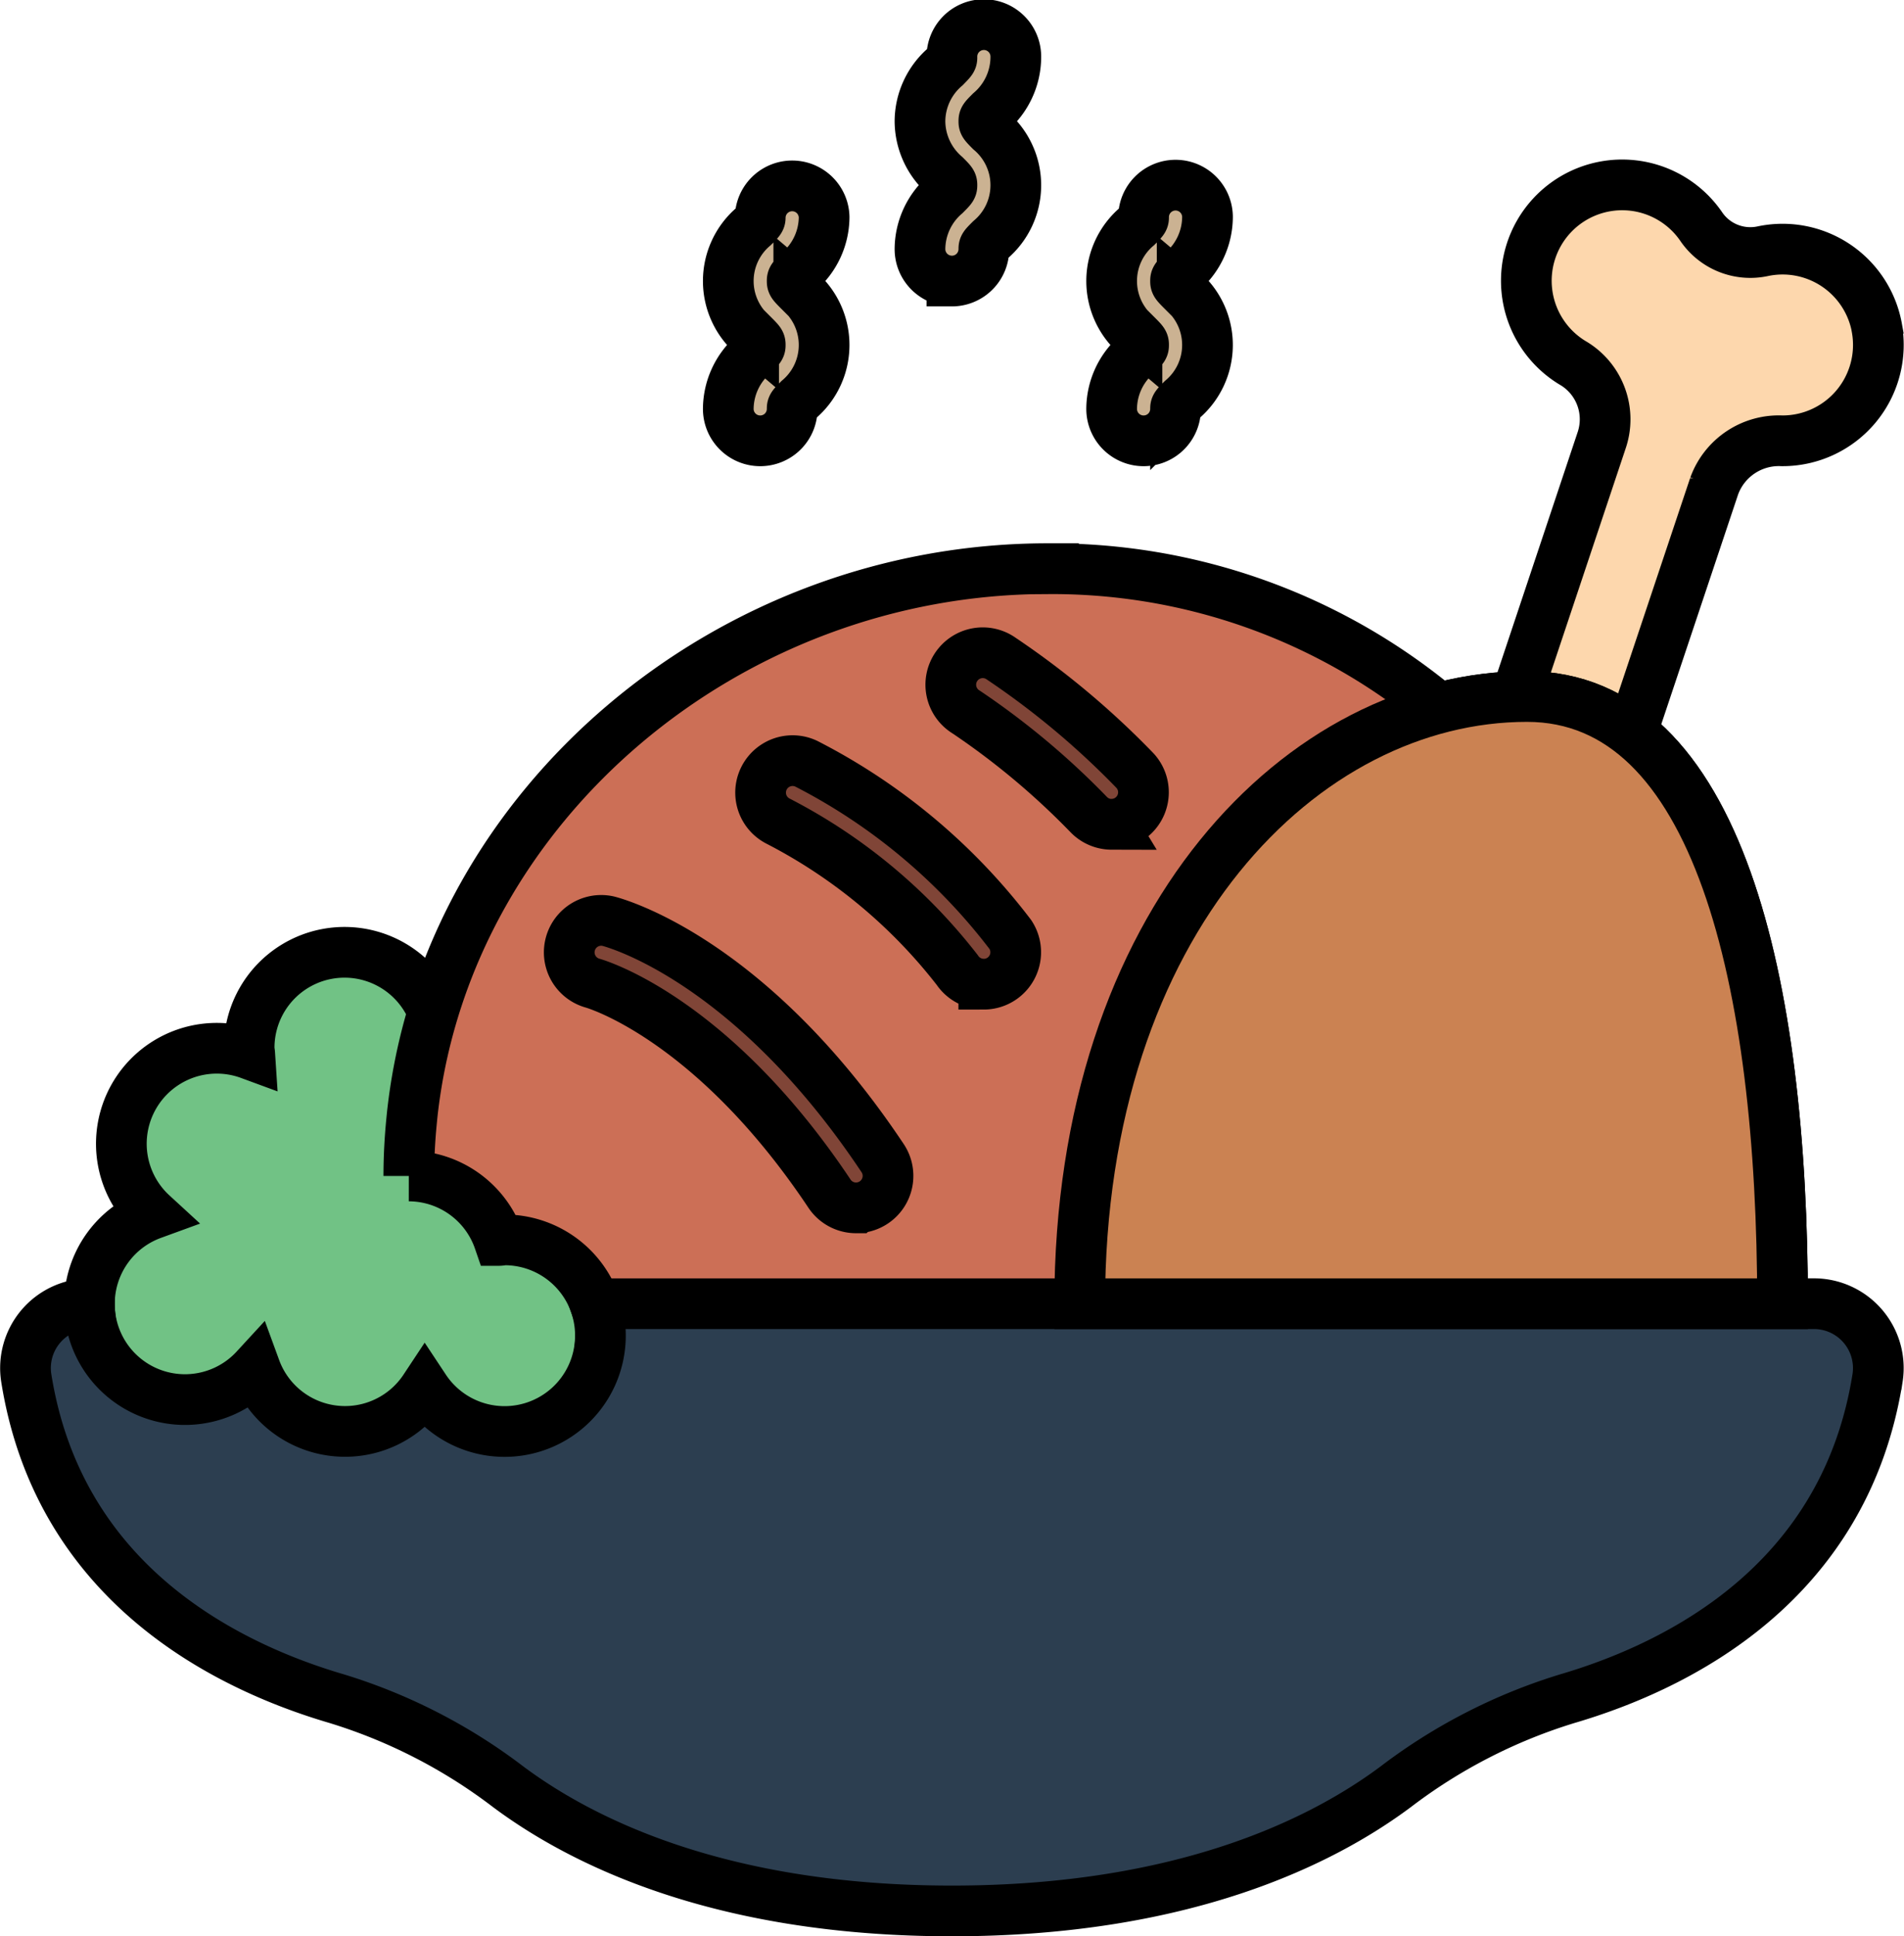 <svg xmlns="http://www.w3.org/2000/svg" width="112.679" height="114.546" viewBox="0 0 112.679 114.546">
  <g id="plate" transform="translate(-158.49 -176.954)">
    <path id="Path_15" data-name="Path 15" d="M47.593,266.777c-.116,0-.223.026-.337.034A5.651,5.651,0,0,0,41.921,263c0-3.364-5.157-4.727-4.238-7.8A5.645,5.645,0,0,0,26.8,257.324c0,.123.028.238.036.359a5.648,5.648,0,0,0-5.77,9.461,5.657,5.657,0,0,0-3.719,5.3c0,3.133,2.539,9.391,5.672,9.391a5.642,5.642,0,0,0,4.148-1.828,5.651,5.651,0,0,0,10.031,1.174,5.673,5.673,0,0,0,4.727,2.545c3.133,0,5.672-6.258,5.672-9.39s3.133-7.562,0-7.562Zm0,0" transform="translate(146.434 -18.37)" fill="#71c285" stroke="#000" stroke-width="3"/>
    <path id="Path_16" data-name="Path 16" d="M426.255,51.8a5.673,5.673,0,0,0-6.744-4.538,3.514,3.514,0,0,1-3.665-1.475,5.672,5.672,0,1,0-7.515,8.13,3.862,3.862,0,0,1,1.627,4.556L404.9,73.617c.214-.011,2.317,3.77,2.534,3.77,2.4,0,2.554-3.025,4.314-1.647l4.878-14.584a4.069,4.069,0,0,1,4.01-2.676h.032a5.672,5.672,0,0,0,5.584-6.675Zm0,0" transform="translate(-156.69 144.551)" fill="#fdd7ad" stroke="#000" stroke-width="3"/>
    <path id="Path_17" data-name="Path 17" d="M312.829,182.238c-13.234,0-26.469,13.234-26.469,35.921h41.594c0-18.906-3.782-35.921-15.125-35.921Zm0,0" transform="translate(-63.973 35.919)" fill="#cb8252" stroke="#000" stroke-width="3"/>
    <path id="Path_18" data-name="Path 18" d="M141.938,147.523c-18.953,0-35.381,13.941-37.563,31.869-.031.248-.057.5-.082.757-.107,1.079-.168,2.179-.168,3.3a5.653,5.653,0,0,1,5.335,3.815c.113,0,.221-.034.336-.034a5.673,5.673,0,0,1,5.349,3.781l72.166,9.453c0-19.683-33.52-41.7-22.239-44.688a35.8,35.8,0,0,0-23.135-8.248Zm0,0" transform="translate(78.559 63.071)" fill="#cc6f56" stroke="#000" stroke-width="3"/>
    <path id="Path_19" data-name="Path 19" d="M105.838,347.117H33.7a5.591,5.591,0,0,1,.323,1.891,5.672,5.672,0,0,1-10.4,3.129A5.653,5.653,0,0,1,13.6,350.961a5.657,5.657,0,0,1-9.82-3.844A3.805,3.805,0,0,0,.043,351.5c1.928,12.148,11.782,17.044,18.357,18.976a32.316,32.316,0,0,1,10.161,5.214c4.381,3.269,12.59,7.347,26.263,7.347s21.882-4.078,26.263-7.344a32.348,32.348,0,0,1,10.162-5.214c6.573-1.932,16.427-6.829,18.356-18.975a3.809,3.809,0,0,0-3.767-4.389Zm0,0" transform="translate(160 -93.039)" fill="#2c3e50" stroke="#000" stroke-width="3"/>
    <g id="Group_1" data-name="Group 1" transform="translate(201.59 178.454)">
      <path id="Path_20" data-name="Path 20" d="M244.862,15.125a1.89,1.89,0,0,1-1.89-1.89,4.293,4.293,0,0,1,1.5-3.23c.391-.391.391-.41.391-.551s0-.163-.391-.554a4.29,4.29,0,0,1-1.5-3.227,4.278,4.278,0,0,1,1.5-3.225c.391-.4.391-.414.391-.556a1.891,1.891,0,1,1,3.781,0,4.288,4.288,0,0,1-1.5,3.227c-.391.389-.391.408-.391.554s0,.163.391.556a4.224,4.224,0,0,1,0,6.456c-.391.388-.391.407-.391.551a1.89,1.89,0,0,1-1.891,1.89Zm0,0" transform="translate(-231.628 0)" fill="#cbb292" stroke="#000" stroke-width="3"/>
      <path id="Path_21" data-name="Path 21" d="M192.793,58.516a1.89,1.89,0,0,1-1.891-1.89,4.291,4.291,0,0,1,1.5-3.23c.391-.389.391-.408.391-.551s0-.163-.391-.554a4.225,4.225,0,0,1,0-6.457c.391-.39.391-.408.391-.552a1.891,1.891,0,0,1,3.781,0,4.292,4.292,0,0,1-1.5,3.228c-.391.391-.391.41-.391.553s0,.163.391.554a4.227,4.227,0,0,1,0,6.458c-.391.39-.391.408-.391.551A1.89,1.89,0,0,1,192.793,58.516Zm0,0" transform="translate(-190.902 -33.938)" fill="#cbb292" stroke="#000" stroke-width="3"/>
      <path id="Path_22" data-name="Path 22" d="M296.929,58.516a1.89,1.89,0,0,1-1.89-1.89,4.291,4.291,0,0,1,1.5-3.23c.391-.389.391-.408.391-.551s0-.163-.391-.554a4.225,4.225,0,0,1,0-6.457c.391-.39.391-.408.391-.552a1.891,1.891,0,0,1,3.782,0,4.3,4.3,0,0,1-1.5,3.228c-.391.391-.391.41-.391.553s0,.163.391.554a4.228,4.228,0,0,1,0,6.458c-.391.39-.391.408-.391.551A1.89,1.89,0,0,1,296.929,58.516Zm0,0" transform="translate(-272.352 -33.938)" fill="#cbb292" stroke="#000" stroke-width="3"/>
    </g>
    <path id="Path_23" data-name="Path 23" d="M164.679,260.036a1.888,1.888,0,0,1-1.574-.842c-7-10.486-13.954-12.434-14.022-12.453a1.891,1.891,0,0,1,.928-3.665c.339.085,8.362,2.2,16.241,14.019a1.891,1.891,0,0,1-1.572,2.94Zm0,0" transform="translate(44.473 -11.629)" fill="#804537" stroke="#000" stroke-width="3"/>
    <path id="Path_24" data-name="Path 24" d="M212.8,212.824a1.89,1.89,0,0,1-1.575-.842,31.926,31.926,0,0,0-10.616-8.81,1.892,1.892,0,0,1,1.69-3.385,35.487,35.487,0,0,1,12.072,10.1,1.891,1.891,0,0,1-1.571,2.94Zm0,0" transform="translate(3.911 22.349)" fill="#804537" stroke="#000" stroke-width="3"/>
    <path id="Path_25" data-name="Path 25" d="M260.907,180.542a1.891,1.891,0,0,1-1.346-.567A45.2,45.2,0,0,0,252.3,173.9a1.891,1.891,0,1,1,2.079-3.156,49.055,49.055,0,0,1,7.871,6.579,1.891,1.891,0,0,1-1.346,3.214Zm0,0" transform="translate(-36.63 45.177)" fill="#804537" stroke="#000" stroke-width="3"/>
    <path id="Path_26" data-name="Path 26" d="M312.829,182.238c-13.234,0-26.469,13.234-26.469,35.921h41.594c0-18.906-3.782-35.921-15.125-35.921Zm0,0" transform="translate(-63.973 35.919)" fill="#cb8252" stroke="#000" stroke-width="3"/>
  </g>
</svg>

